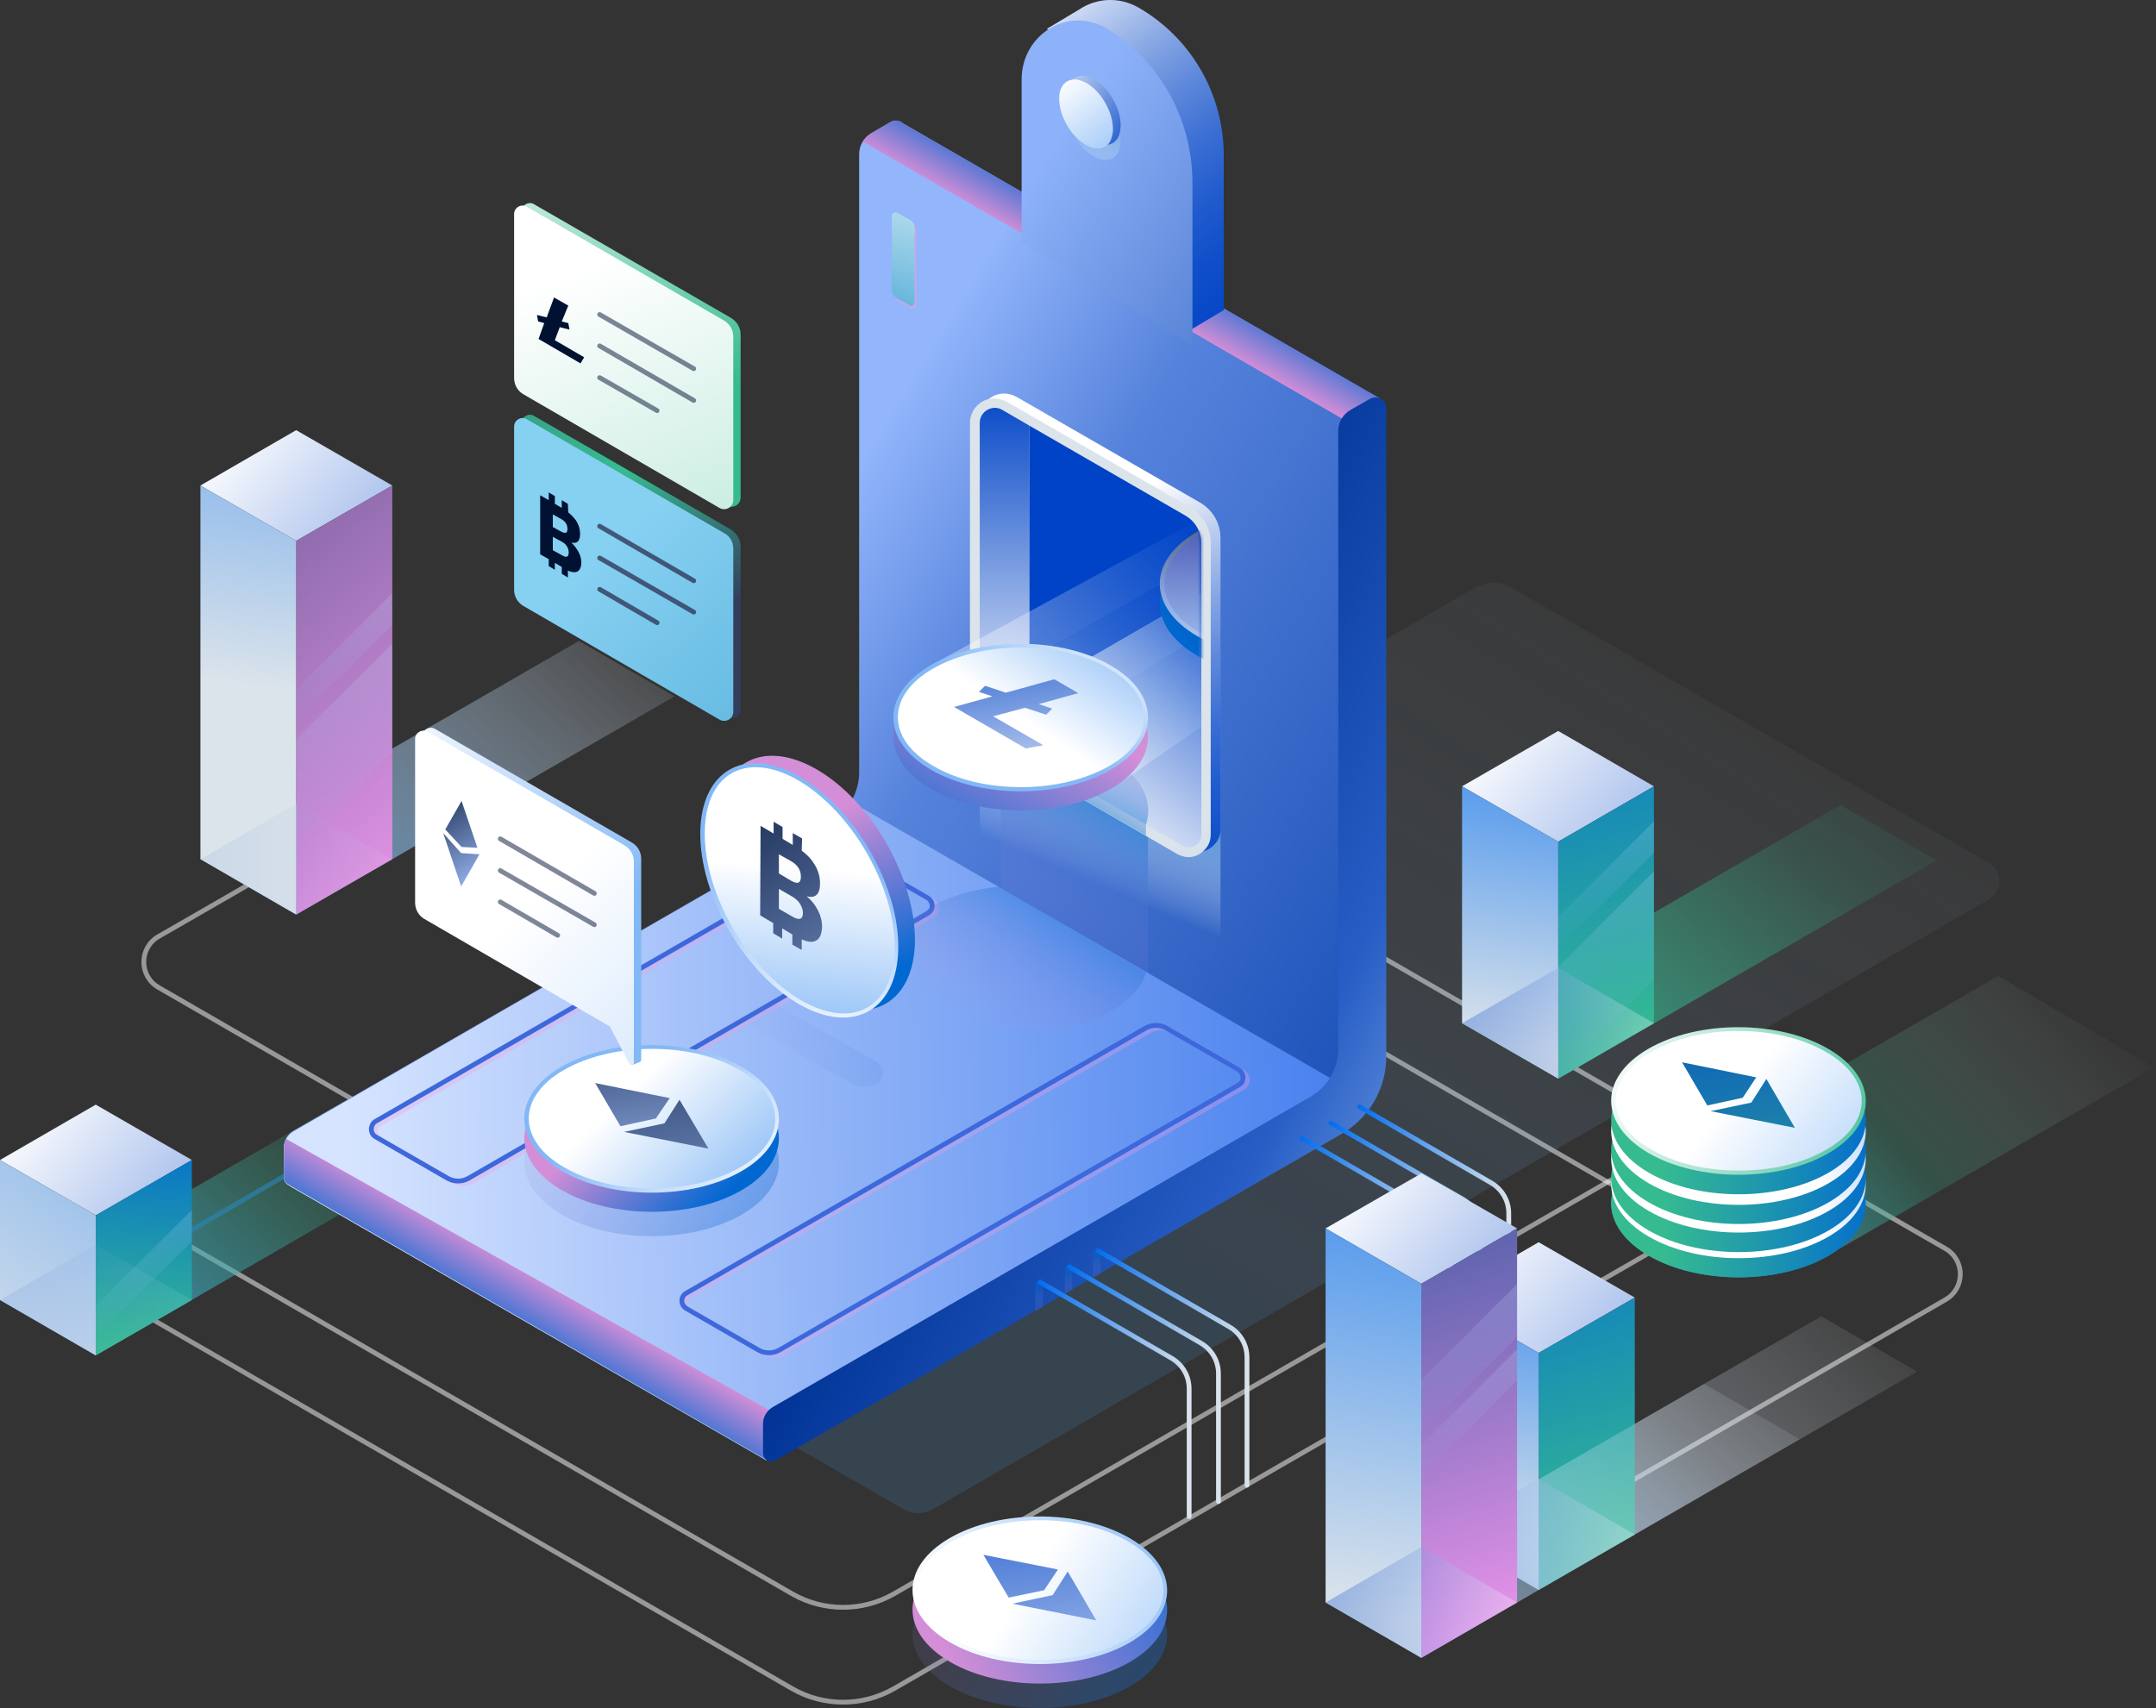 <svg width="631" height="500" viewBox="0 0 631 500" fill="none" xmlns="http://www.w3.org/2000/svg">
<rect x="0" y="0" width="631" height="500" fill="#333333" stroke="none"/>
<path opacity="0.5" d="M217.709 265.938L55.679 360.314" stroke="url(#paint0_linear_5409_6102)" stroke-width="1.4" stroke-miterlimit="10" stroke-linecap="round" stroke-linejoin="round"/>
<path opacity="0.5" d="M407.637 473.874L569.429 380.452C575.151 377.115 575.151 368.893 569.429 365.557L562.99 361.863L491.931 320.872" stroke="url(#paint1_linear_5409_6102)" stroke-width="1.4" stroke-miterlimit="10" stroke-linecap="round" stroke-linejoin="round"/>
<path opacity="0.5" d="M208.17 382.478L46.379 289.056C40.656 285.719 40.656 277.497 46.379 274.161L52.817 270.467L73.682 258.431" stroke="url(#paint2_linear_5409_6102)" stroke-width="1.4" stroke-miterlimit="10" stroke-linecap="round" stroke-linejoin="round"/>
<path opacity="0.5" d="M404.18 307.764L475.239 348.755L481.677 352.449C487.4 355.786 487.4 364.008 481.677 367.344L364.954 434.67L356.727 439.437L261.584 494.37C252.403 499.613 241.077 499.613 231.896 494.37L45.306 386.648" stroke="url(#paint3_linear_5409_6102)" stroke-width="1.4" stroke-miterlimit="10" stroke-linecap="round" stroke-linejoin="round"/>
<path opacity="0.5" d="M404.18 280L475.239 320.991L481.677 324.685C487.4 328.022 487.4 336.244 481.677 339.58L364.954 406.906L356.727 411.673L261.584 466.606C252.403 471.849 241.077 471.849 231.896 466.606L45.306 358.884" stroke="url(#paint4_linear_5409_6102)" stroke-width="1.4" stroke-miterlimit="10" stroke-linecap="round" stroke-linejoin="round"/>
<path d="M0 380.571L110.762 316.582L138.78 332.788L28.018 396.777L0 380.571Z" fill="url(#paint5_linear_5409_6102)"/>
<path d="M28.018 355.786L0 339.58L28.018 323.374L56.156 339.58L28.018 355.786Z" fill="url(#paint6_linear_5409_6102)"/>
<path d="M28.019 355.786V396.777L56.156 380.571V339.58L28.019 355.786Z" fill="url(#paint7_linear_5409_6102)"/>
<path d="M28.018 355.786L0 339.58V380.571L28.018 396.777V355.786Z" fill="url(#paint8_linear_5409_6102)"/>
<path opacity="0.09" d="M28.018 396.777L0 380.571L28.018 364.365L56.156 380.571L28.018 396.777Z" fill="url(#paint9_linear_5409_6102)"/>
<path d="M58.659 251.52L169.421 187.65L197.44 203.856L86.678 267.726L58.659 251.52Z" fill="url(#paint10_linear_5409_6102)"/>
<path d="M86.678 158.336L58.659 142.13L86.678 125.925L114.815 142.13L86.678 158.336Z" fill="url(#paint11_linear_5409_6102)"/>
<path d="M86.678 158.336V267.726L114.815 251.52V142.13L86.678 158.336Z" fill="url(#paint12_linear_5409_6102)"/>
<path d="M86.678 158.336L58.659 142.13V251.52L86.678 267.726V158.336Z" fill="url(#paint13_linear_5409_6102)"/>
<path opacity="0.07" d="M86.678 267.726L58.659 251.52L86.678 235.314L114.815 251.52L86.678 267.726Z" fill="url(#paint14_linear_5409_6102)"/>
<g opacity="0.54">
<path d="M118.75 352.688L431.721 172.04C435.06 170.133 439.114 170.133 442.452 172.04L582.067 252.593C586.24 254.976 586.24 260.934 582.067 263.317L273.03 441.82C270.407 443.369 267.069 443.369 264.446 441.82L118.75 357.812C116.842 356.62 116.842 353.76 118.75 352.688Z" fill="url(#paint15_linear_5409_6102)"/>
</g>
<path d="M427.906 299.542L538.668 235.672L566.806 251.878L456.044 315.748L427.906 299.542Z" fill="url(#paint16_linear_5409_6102)"/>
<path d="M456.044 246.396L427.906 230.19L456.044 213.984L484.062 230.19L456.044 246.396Z" fill="url(#paint17_linear_5409_6102)"/>
<path d="M456.044 246.396V315.748L484.062 299.542V230.19L456.044 246.396Z" fill="url(#paint18_linear_5409_6102)"/>
<path d="M456.044 246.396L427.906 230.19V299.542L456.044 315.748V246.396Z" fill="url(#paint19_linear_5409_6102)"/>
<path opacity="0.29" d="M456.044 315.748L427.906 299.542L456.044 283.336L484.062 299.542L456.044 315.748Z" fill="url(#paint20_linear_5409_6102)"/>
<path d="M403.822 116.63L264.207 36.078C263.253 35.243 261.823 35.005 260.63 35.72L254.907 39.056C252.761 40.367 251.45 42.631 251.45 45.134V226.139C251.45 228.88 250.735 231.62 249.423 234.003C248.112 236.506 245.965 238.651 243.462 240.2L85.963 331C84.174 331.954 83.101 333.86 83.101 335.886V344.585C83.101 345.657 83.816 346.61 84.77 346.849V346.968L224.266 427.282C224.266 427.282 226.054 425.971 226.174 423.112L226.531 423.231L398.576 317.178L401.199 134.862C405.849 128.427 403.822 116.63 403.822 116.63Z" fill="url(#paint21_linear_5409_6102)"/>
<path d="M395.596 319.203L226.412 423.469L226.174 423.35C226.054 426.21 224.266 427.52 224.266 427.52L84.77 347.206V347.087C83.816 346.729 83.101 345.895 83.101 344.823V336.124C83.101 334.098 84.174 332.311 85.963 331.239L243.462 240.319C245.846 238.889 247.754 236.982 249.065 234.718L395.596 319.203Z" fill="url(#paint22_linear_5409_6102)"/>
<path d="M403.822 116.63L264.207 36.078C263.253 35.243 261.822 35.005 260.63 35.72L254.907 39.056C253.953 39.652 253.119 40.486 252.522 41.44L403.583 128.785C404.895 122.946 403.822 116.63 403.822 116.63Z" fill="url(#paint23_linear_5409_6102)"/>
<path d="M83.101 335.886V344.585C83.101 345.657 83.816 346.61 84.77 346.849V346.968L224.266 427.282C224.266 427.282 226.054 425.971 226.174 423.111L226.531 423.231L234.758 418.226L83.697 333.383C83.34 334.098 83.101 334.933 83.101 335.886Z" fill="url(#paint24_linear_5409_6102)"/>
<path d="M400.961 116.749C403.107 115.558 405.73 117.107 405.73 119.49V309.313C405.73 318.608 400.723 327.306 392.615 331.954L227.009 427.521C225.339 428.474 223.312 427.282 223.312 425.376V416.796C223.312 414.77 224.386 412.983 226.174 411.91L383.673 320.991C386.296 319.442 388.323 317.297 389.634 314.794C390.946 312.411 391.661 309.79 391.661 306.93V126.163C391.661 123.661 392.973 121.397 395.119 120.086L400.961 116.749Z" fill="url(#paint25_linear_5409_6102)"/>
<g opacity="0.32">
<path d="M202.09 379.26L336.578 301.687C338.486 300.614 340.751 300.614 342.659 301.687L363.762 313.841C365.55 314.914 365.55 317.416 363.762 318.369L229.274 395.943C227.366 397.015 225.101 397.015 223.193 395.943L202.09 383.788C200.302 382.716 200.302 380.214 202.09 379.26ZM111.239 328.975L245.608 251.401C247.515 250.328 249.781 250.328 251.688 251.401L272.792 263.555C274.58 264.628 274.58 267.13 272.792 268.083L138.423 345.657C136.515 346.729 134.25 346.729 132.342 345.657L111.239 333.622C109.45 332.549 109.45 330.047 111.239 328.975Z" stroke="#F29DE3" stroke-width="1.4" stroke-miterlimit="10" stroke-linecap="round" stroke-linejoin="round"/>
</g>
<path d="M200.898 378.545L335.267 300.972C337.175 299.899 339.44 299.899 341.348 300.972L362.451 313.126C364.239 314.199 364.239 316.701 362.451 317.654L228.082 395.228C226.174 396.3 223.909 396.3 222.001 395.228L200.898 383.074C199.11 382.001 199.11 379.499 200.898 378.545ZM109.928 328.26L244.297 250.686C246.204 249.614 248.47 249.614 250.377 250.686L271.481 262.84C273.269 263.913 273.269 266.415 271.481 267.368L137.111 344.942C135.204 346.015 132.939 346.015 131.031 344.942L109.928 332.788C108.258 331.834 108.258 329.332 109.928 328.26Z" stroke="#3D68DC" stroke-width="1.4" stroke-miterlimit="10" stroke-linecap="round" stroke-linejoin="round"/>
<path d="M350.647 282.74C349.574 282.74 348.382 282.383 347.428 281.906L292.941 250.448C290.318 248.899 288.411 246.515 287.457 243.655C286.98 242.464 286.742 241.153 286.742 239.723V155.715C286.742 151.783 289.961 148.565 293.895 148.565C295.088 148.565 296.399 148.923 297.472 149.518L351.244 180.5C354.94 182.645 357.205 186.577 357.205 190.867V276.306C357.205 278.093 356.49 279.761 355.178 280.953C353.867 282.144 352.317 282.74 350.647 282.74Z" fill="url(#paint26_linear_5409_6102)"/>
<path d="M350.647 249.375C349.574 249.375 348.382 249.018 347.428 248.541L292.941 217.083C290.318 215.534 288.411 213.15 287.457 210.291C286.98 209.099 286.742 207.788 286.742 206.358V122.35C286.742 118.418 289.961 115.2 293.895 115.2C295.088 115.2 296.399 115.558 297.472 116.153L351.244 147.135C354.94 149.28 357.205 153.212 357.205 157.502V242.821C357.205 244.609 356.49 246.277 355.178 247.469C353.867 248.779 352.317 249.375 350.647 249.375Z" fill="url(#paint27_linear_5409_6102)"/>
<path d="M347.905 250.924C346.832 250.924 345.64 250.567 344.686 250.09L290.08 218.513C287.457 216.963 285.549 214.58 284.595 211.72C284.118 210.529 283.88 209.218 283.88 207.788V123.78C283.88 119.847 287.099 116.63 291.034 116.63C292.226 116.63 293.537 116.988 294.61 117.583L348.382 148.565C352.078 150.71 354.343 154.642 354.343 158.932V244.37C354.343 246.158 353.628 247.826 352.316 249.018C351.124 250.209 349.574 250.924 347.905 250.924Z" fill="url(#paint28_linear_5409_6102)"/>
<path d="M351.601 173.827V244.37C351.601 247.23 348.501 249.018 345.997 247.588L291.51 216.129C289.484 214.938 287.934 213.15 287.218 210.886L351.601 173.827Z" fill="url(#paint29_linear_5409_6102)"/>
<path d="M293.299 119.967C290.438 118.298 286.742 120.443 286.742 123.78V207.788C286.742 208.86 286.861 209.933 287.219 210.886L301.287 202.783V124.614L293.299 119.967Z" fill="url(#paint30_linear_5409_6102)"/>
<path d="M351.601 158.932C351.601 155.715 349.813 152.617 346.951 150.948L301.287 124.614V202.783L351.601 173.827V158.932Z" fill="url(#paint31_linear_5409_6102)"/>
<path d="M335.385 241.391L291.51 216.129C291.51 216.129 291.391 216.129 291.391 216.01C303.194 214.699 315.832 216.606 325.013 221.849C334.193 227.211 337.651 234.599 335.385 241.391Z" fill="url(#paint32_linear_5409_6102)"/>
<path d="M335.385 241.391V244.609L292.941 220.181L291.391 219.347L291.51 216.129L335.385 241.391Z" fill="url(#paint33_linear_5409_6102)"/>
<path d="M335.982 245.085V285.004L292.941 259.861V220.181L335.982 245.085Z" fill="url(#paint34_linear_5409_6102)"/>
<path d="M381 333.175L419.51 355.458C422.73 357.365 424.637 360.701 424.637 364.395V401.812" stroke="url(#paint35_linear_5409_6102)" stroke-width="1.4" stroke-miterlimit="10" stroke-linecap="round" stroke-linejoin="round"/>
<path d="M389.584 328.766L428.095 351.05C431.314 352.956 433.222 356.293 433.222 359.987V397.403" stroke="url(#paint36_linear_5409_6102)" stroke-width="1.4" stroke-miterlimit="10" stroke-linecap="round" stroke-linejoin="round"/>
<path d="M397.931 324L436.441 346.283C439.66 348.19 441.568 351.526 441.568 355.22V392.637" stroke="url(#paint37_linear_5409_6102)" stroke-width="1.4" stroke-miterlimit="10" stroke-linecap="round" stroke-linejoin="round"/>
<path d="M335.386 284.647C334.194 288.817 330.736 292.869 325.132 296.086C310.587 304.547 287.099 304.547 272.434 296.086C257.888 287.626 257.769 274.041 272.315 265.581C278.038 262.245 285.31 260.219 292.822 259.504V259.861L335.386 284.647Z" fill="url(#paint38_linear_5409_6102)"/>
<path d="M333.24 2.236C327.398 -1.101 320.841 -0.505 315.952 2.712L306.414 8.432L314.641 14.748V58.599L343.136 75.043L348.382 96.611L358.159 90.772V45.491C358.159 27.736 348.74 11.173 333.24 2.236Z" fill="url(#paint39_linear_5409_6102)"/>
<path d="M349 101V53.605C349 34.896 339.431 17.684 323.88 8.329C312.756 1.719 299 9.951 299 23.296V70.817L349 101Z" fill="url(#paint40_linear_5409_6102)"/>
<path d="M327.875 42.393C327.636 44.18 326.921 45.61 325.609 46.325C324.059 47.159 322.032 46.921 320.006 45.729C317.979 44.538 315.952 42.512 314.521 39.89C312.971 37.269 312.256 34.528 312.256 32.145C312.256 29.881 313.09 27.974 314.64 27.14C315.952 26.425 317.502 26.425 319.171 27.14C319.529 27.259 319.886 27.498 320.244 27.617C322.271 28.808 324.298 30.834 325.729 33.456C326.921 35.481 327.636 35.005 327.875 36.911C327.994 37.507 327.994 40.605 327.994 41.201C327.994 41.678 327.875 42.035 327.875 42.393Z" fill="url(#paint41_linear_5409_6102)"/>
<path d="M327.875 37.984C327.636 39.771 326.921 41.201 325.609 41.916C324.059 42.75 322.032 42.512 320.006 41.32C317.979 40.129 315.952 38.103 314.521 35.481C312.971 32.86 312.256 30.119 312.256 27.736C312.256 25.472 313.09 23.565 314.64 22.731C315.952 22.016 317.502 22.016 319.171 22.731C319.529 22.851 319.886 23.089 320.244 23.208C322.271 24.399 324.298 26.425 325.729 29.047C327.278 31.668 327.994 34.409 327.994 36.792C327.994 37.15 327.875 37.626 327.875 37.984Z" fill="url(#paint42_linear_5409_6102)"/>
<path d="M325.609 39.056C325.371 40.844 324.656 42.274 323.344 42.989C321.794 43.823 319.767 43.584 317.74 42.393C315.714 41.201 313.687 39.175 312.256 36.554C310.706 33.932 309.991 31.192 309.991 28.809C309.991 26.544 310.825 24.638 312.375 23.804C313.687 23.089 315.237 23.089 316.906 23.804C317.264 23.923 317.621 24.161 317.979 24.28C320.006 25.472 322.033 27.498 323.463 30.119C325.013 32.741 325.729 35.482 325.729 37.865C325.729 38.341 325.729 38.699 325.609 39.056Z" fill="url(#paint43_linear_5409_6102)"/>
<g opacity="0.33">
<path d="M351.601 151.663L272.315 194.8L285.311 202.545L351.601 164.056V151.663Z" fill="url(#paint44_linear_5409_6102)"/>
<path d="M285.31 202.545L305.817 214.819L351.6 185.743V164.056L285.31 202.545Z" fill="url(#paint45_linear_5409_6102)"/>
<path d="M305.818 214.819L328.709 228.522L351.601 212.793V185.744L305.818 214.819Z" fill="url(#paint46_linear_5409_6102)"/>
</g>
<path d="M325.013 200.4C310.467 191.94 286.86 191.94 272.315 200.4C257.769 208.861 257.888 222.445 272.434 230.905C286.98 239.366 310.587 239.366 325.132 230.905C339.678 222.445 339.559 208.861 325.013 200.4Z" fill="url(#paint47_linear_5409_6102)"/>
<path d="M325.013 194.8C310.467 186.339 286.86 186.339 272.315 194.8C257.769 203.26 257.888 216.844 272.434 225.305C286.98 233.765 310.587 233.765 325.132 225.305C339.678 216.844 339.559 203.141 325.013 194.8Z" fill="url(#paint48_linear_5409_6102)"/>
<path d="M298.902 230.429C289.126 230.429 280.064 228.284 273.149 224.232C266.472 220.419 262.776 215.295 262.776 209.933C262.776 204.69 266.353 199.566 273.03 195.753C279.826 191.821 289.006 189.556 298.783 189.556C308.56 189.556 317.621 191.701 324.536 195.753C331.213 199.566 334.909 204.69 334.909 210.052C334.909 215.295 331.332 220.419 324.655 224.232C317.74 228.165 308.679 230.429 298.902 230.429Z" fill="url(#paint49_linear_5409_6102)"/>
<path d="M315.595 202.903L308.56 198.851L294.372 202.783L288.292 200.758L286.503 202.545L290.438 203.856L279.23 206.954L300.214 219.108L305.341 218.155L290.676 209.695L299.976 207.192L306.176 209.218L307.964 207.431L304.03 206.12L315.595 202.903Z" fill="url(#paint50_linear_5409_6102)"/>
<mask id="mask0_5409_6102" style="mask-type:luminance" maskUnits="userSpaceOnUse" x="286" y="119" width="66" height="130">
<path d="M346.951 151.068L293.18 120.086C290.318 118.418 286.622 120.562 286.622 123.899V207.907C286.622 208.98 286.741 210.052 287.099 211.005C287.814 213.15 289.364 215.057 291.391 216.249L345.878 247.707C348.382 249.137 351.482 247.35 351.482 244.49V173.946V159.051C351.601 155.715 349.812 152.617 346.951 151.068Z" fill="white"/>
</mask>
<g mask="url(#mask0_5409_6102)">
<path d="M402.988 161.435C388.442 152.974 364.835 152.974 350.289 161.435C335.744 169.895 335.863 183.479 350.409 191.94C364.954 200.4 388.561 200.4 403.107 191.94C417.653 183.479 417.533 169.776 402.988 161.435Z" fill="url(#paint51_linear_5409_6102)"/>
<path d="M402.988 155.715C388.442 147.254 364.835 147.254 350.289 155.715C335.744 164.175 335.863 177.76 350.409 186.22C364.954 194.68 388.561 194.68 403.107 186.22C417.653 177.879 417.533 164.175 402.988 155.715Z" fill="url(#paint52_linear_5409_6102)"/>
<path d="M376.877 191.344C367.101 191.344 358.039 189.199 351.124 185.148C344.448 181.334 340.751 176.211 340.751 170.848C340.751 165.605 344.328 160.481 351.005 156.668C357.801 152.736 366.981 150.472 376.639 150.472C386.415 150.472 395.477 152.617 402.392 156.668C409.069 160.481 412.765 165.605 412.765 170.967C412.765 176.211 409.188 181.334 402.511 185.148C395.715 189.199 386.535 191.344 376.877 191.344Z" fill="url(#paint53_linear_5409_6102)"/>
</g>
<path d="M238.931 225.185C222.955 216.01 209.959 223.398 209.84 241.749C209.84 260.1 222.716 282.502 238.693 291.796C254.669 300.972 267.665 293.584 267.784 275.233C267.784 256.763 254.908 234.361 238.931 225.185Z" fill="url(#paint54_linear_5409_6102)"/>
<path d="M234.043 227.33C218.066 218.155 205.071 225.543 204.951 243.894C204.832 262.245 217.828 284.647 233.804 293.941C249.781 303.117 262.777 295.729 262.896 277.378C263.015 258.908 250.019 236.625 234.043 227.33Z" fill="url(#paint55_linear_5409_6102)"/>
<path d="M246.92 296.682C243.105 296.682 238.932 295.371 234.52 292.869C218.902 283.813 206.144 261.887 206.264 243.894C206.264 231.978 211.986 224.59 221.167 224.59C224.982 224.59 229.274 225.9 233.567 228.403C249.185 237.459 261.943 259.385 261.823 277.378C261.704 289.294 255.981 296.682 246.92 296.682Z" fill="url(#paint56_linear_5409_6102)"/>
<path d="M227.962 266.058V260.219L231.897 262.483C232.851 263.079 233.685 263.794 234.162 264.628C234.639 265.462 234.997 266.296 234.997 267.249C234.997 269.156 233.924 269.513 231.897 268.322L227.962 266.058ZM227.962 255.691V250.09L231.539 252.116C233.447 253.188 234.401 254.737 234.401 256.644C234.401 258.551 233.447 258.908 231.539 257.836L227.962 255.691ZM234.758 245.443L232.016 243.894V247.349L229.036 245.562V242.106L226.413 240.557V244.013L222.597 241.749L222.478 267.964L226.293 270.228V273.207L228.916 274.756V271.777L231.897 273.565V276.544L234.639 278.093V274.995C236.308 275.71 237.62 275.948 238.574 275.471C239.885 274.995 240.481 273.565 240.601 271.301C240.601 269.752 240.243 268.203 239.408 266.534C238.574 264.866 237.501 263.555 236.07 262.364C237.262 262.721 238.216 262.602 238.931 262.006C239.647 261.41 240.004 260.219 240.004 258.67C240.004 256.525 239.408 254.499 238.097 252.592C237.262 251.282 236.07 250.09 234.639 249.018L234.758 245.443Z" fill="url(#paint57_linear_5409_6102)"/>
<path d="M216.994 325.042C202.448 316.582 178.841 316.582 164.295 325.042C149.749 333.503 149.869 347.087 164.414 355.547C178.96 364.008 202.567 364.008 217.113 355.547C231.659 347.087 231.539 333.503 216.994 325.042Z" fill="url(#paint58_linear_5409_6102)"/>
<path d="M216.994 317.893C202.448 309.432 178.841 309.432 164.295 317.893C149.749 326.353 149.869 339.937 164.414 348.398C178.96 356.858 202.567 356.858 217.113 348.398C231.659 339.937 231.539 326.353 216.994 317.893Z" fill="url(#paint59_linear_5409_6102)"/>
<path d="M216.994 312.292C202.448 303.832 178.841 303.832 164.295 312.292C149.749 320.752 149.869 334.337 164.414 342.797C178.96 351.258 202.567 351.258 217.113 342.797C231.659 334.337 231.539 320.633 216.994 312.292Z" fill="url(#paint60_linear_5409_6102)"/>
<path d="M190.882 347.921C181.106 347.921 172.044 345.776 165.129 341.725C158.452 337.912 154.756 332.788 154.756 327.425C154.756 322.182 158.333 317.058 165.01 313.245C171.806 309.313 180.986 307.049 190.763 307.049C200.54 307.049 209.601 309.194 216.516 313.245C223.193 317.058 226.889 322.182 226.889 327.545C226.889 332.788 223.312 337.912 216.635 341.725C209.72 345.657 200.659 347.921 190.882 347.921Z" fill="url(#paint61_linear_5409_6102)"/>
<path d="M174.19 317.058L196.009 321.467L191.955 327.425L181.583 329.69L174.19 317.058Z" fill="url(#paint62_linear_5409_6102)"/>
<path d="M182.656 331.358L194.459 328.855L198.871 321.944L207.336 336.243L182.656 331.358Z" fill="url(#paint63_linear_5409_6102)"/>
<path opacity="0.35" d="M249.185 317.178L220.928 301.091C218.544 299.661 218.544 296.205 220.928 294.775C223.193 293.465 226.055 293.465 228.32 294.775L256.577 310.862C258.962 312.292 258.962 315.748 256.577 317.178C254.312 318.369 251.569 318.369 249.185 317.178Z" fill="url(#paint64_linear_5409_6102)"/>
<path opacity="0.5" d="M263.253 63.246C262.538 62.77 261.584 63.365 261.584 64.199V85.887C261.584 86.721 262.061 87.555 262.776 88.032L266.353 90.177C267.188 90.653 268.261 90.057 268.261 89.104V67.536C268.261 66.702 267.784 65.987 267.068 65.51L263.253 63.246Z" fill="#F29DE3"/>
<path d="M262.657 62.293C261.942 61.816 260.988 62.412 260.988 63.246V84.933C260.988 85.767 261.465 86.602 262.18 87.078L266.234 89.461C266.83 89.819 267.665 89.342 267.665 88.627V66.463C267.665 65.629 267.188 64.914 266.472 64.438L262.657 62.293Z" fill="url(#paint65_linear_5409_6102)"/>
<path d="M422.303 449.208L533.065 385.338L561.083 401.544L450.321 465.414L422.303 449.208Z" fill="url(#paint66_linear_5409_6102)"/>
<path d="M450.321 396.062L422.303 379.856L450.321 363.65L478.459 379.856L450.321 396.062Z" fill="url(#paint67_linear_5409_6102)"/>
<path d="M450.321 396.062V465.414L478.459 449.208V379.856L450.321 396.062Z" fill="url(#paint68_linear_5409_6102)"/>
<path d="M450.321 396.062L422.303 379.856V449.208L450.321 465.414V396.062Z" fill="url(#paint69_linear_5409_6102)"/>
<path opacity="0.29" d="M450.321 465.414L422.303 449.208L450.321 433.002L478.459 449.208L450.321 465.414Z" fill="url(#paint70_linear_5409_6102)"/>
<path d="M387.965 469.108L498.727 405.118L526.746 421.324L415.984 485.313L387.965 469.108Z" fill="url(#paint71_linear_5409_6102)"/>
<path d="M415.984 375.805L387.965 359.599L415.984 343.512L444.002 359.599L415.984 375.805Z" fill="url(#paint72_linear_5409_6102)"/>
<path d="M415.983 375.805V485.313L444.001 469.108V359.599L415.983 375.805Z" fill="url(#paint73_linear_5409_6102)"/>
<path d="M415.984 375.805L387.965 359.599V469.108L415.984 485.313V375.805Z" fill="url(#paint74_linear_5409_6102)"/>
<path opacity="0.29" d="M415.984 485.313L387.965 469.108L415.984 452.902L444.002 469.108L415.984 485.313Z" fill="url(#paint75_linear_5409_6102)"/>
<path d="M216.755 159.885V207.669C216.755 209.695 214.49 211.005 212.701 209.933L155.353 176.687C153.684 175.734 152.611 173.946 152.611 171.921V123.899C152.611 121.992 154.757 120.801 156.307 121.754L213.894 155C215.682 156.191 216.755 157.979 216.755 159.885Z" fill="url(#paint76_linear_5409_6102)"/>
<path d="M214.609 160.6V208.384C214.609 210.41 212.343 211.72 210.555 210.648L153.207 177.402C151.537 176.449 150.464 174.661 150.464 172.636V124.852C150.464 122.946 152.61 121.754 154.16 122.707L211.747 155.953C213.655 156.906 214.609 158.694 214.609 160.6Z" fill="url(#paint77_linear_5409_6102)"/>
<path opacity="0.82" d="M203.044 170.014L175.502 154.047" stroke="#333D5E" stroke-width="1.4" stroke-miterlimit="10" stroke-linecap="round" stroke-linejoin="round"/>
<path opacity="0.82" d="M203.044 179.189L175.502 163.341" stroke="#333D5E" stroke-width="1.4" stroke-miterlimit="10" stroke-linecap="round" stroke-linejoin="round"/>
<path opacity="0.82" d="M192.313 182.288L175.502 172.516" stroke="#333D5E" stroke-width="1.4" stroke-miterlimit="10" stroke-linecap="round" stroke-linejoin="round"/>
<path d="M161.791 161.077V157.145L164.414 158.575C165.129 158.932 165.606 159.409 165.964 160.005C166.321 160.6 166.441 161.077 166.441 161.792C166.441 163.103 165.725 163.341 164.414 162.507L161.791 161.077ZM161.791 154.285V150.591L164.175 151.902C165.487 152.617 166.083 153.57 166.083 154.881C166.083 156.072 165.487 156.311 164.175 155.596L161.791 154.285ZM166.202 147.493L164.414 146.42V148.684L162.387 147.493V145.229L160.599 144.156V146.42L158.095 144.99V162.269L160.599 163.699V165.724L162.387 166.797V164.771L164.414 165.963V167.988L166.202 169.061V167.035C167.275 167.512 168.11 167.631 168.825 167.393C169.66 167.035 170.137 166.082 170.137 164.652C170.137 163.699 169.898 162.626 169.302 161.554C168.706 160.481 167.991 159.528 167.156 158.813C167.991 159.051 168.587 158.932 169.064 158.575C169.541 158.098 169.779 157.383 169.779 156.43C169.779 155 169.421 153.689 168.587 152.378C167.991 151.544 167.156 150.71 166.321 149.995L166.202 147.493Z" fill="url(#paint78_linear_5409_6102)"/>
<path d="M216.755 97.922V145.705C216.755 147.731 214.49 149.042 212.701 147.969L155.353 114.723C153.684 113.77 152.611 111.983 152.611 109.957V61.935C152.611 60.029 154.757 58.837 156.307 59.79L213.894 93.036C215.682 94.109 216.755 95.896 216.755 97.922Z" fill="url(#paint79_linear_5409_6102)"/>
<path d="M214.609 98.637V146.42C214.609 148.446 212.343 149.757 210.555 148.684L153.207 115.438C151.537 114.485 150.464 112.698 150.464 110.672V62.65C150.464 60.744 152.61 59.552 154.16 60.505L211.747 93.751C213.655 94.824 214.609 96.611 214.609 98.637Z" fill="url(#paint80_linear_5409_6102)"/>
<path d="M166.322 89.461L162.149 87.078L160.003 92.917L157.141 92.202L157.499 94.109L159.287 94.585L157.618 99.233L169.898 106.382L170.971 104.595L162.387 99.59L163.818 95.777L166.679 96.492L166.322 94.585L164.414 94.109L166.322 89.461Z" fill="url(#paint81_linear_5409_6102)"/>
<path opacity="0.5" d="M203.044 107.931L175.502 92.083" stroke="#001132" stroke-width="1.4" stroke-miterlimit="10" stroke-linecap="round" stroke-linejoin="round"/>
<path opacity="0.5" d="M203.044 117.226L175.502 101.258" stroke="#001132" stroke-width="1.4" stroke-miterlimit="10" stroke-linecap="round" stroke-linejoin="round"/>
<path opacity="0.5" d="M192.313 120.205L175.502 110.553" stroke="#001132" stroke-width="1.4" stroke-miterlimit="10" stroke-linecap="round" stroke-linejoin="round"/>
<path d="M127.334 213.389L184.921 246.635C186.59 247.588 187.663 249.375 187.663 251.401V310.266C187.663 310.624 187.306 310.981 187.067 310.981C186.829 310.981 185.04 311.935 184.921 311.696L180.629 299.661L126.38 268.322C124.711 267.368 123.638 265.581 123.638 263.555V215.534C123.638 213.627 125.665 212.435 127.334 213.389Z" fill="url(#paint82_linear_5409_6102)"/>
<path d="M125.188 214.223L182.775 247.469C184.444 248.422 185.517 250.209 185.517 252.235V311.1C185.517 311.815 184.563 312.054 184.206 311.458L178.483 300.495L124.234 269.037C122.565 268.083 121.492 266.296 121.492 264.27V216.248C121.492 214.461 123.638 213.269 125.188 214.223Z" fill="url(#paint83_linear_5409_6102)"/>
<path d="M135.084 234.48L130.315 242.821L135.084 247.945L139.734 248.184L135.084 234.48Z" fill="url(#paint84_linear_5409_6102)"/>
<path d="M140.33 250.09L134.965 249.733L129.719 243.894L134.965 259.504L140.33 250.09Z" fill="url(#paint85_linear_5409_6102)"/>
<path opacity="0.5" d="M173.952 261.53L146.41 245.562" stroke="#001132" stroke-width="1.4" stroke-miterlimit="10" stroke-linecap="round" stroke-linejoin="round"/>
<path opacity="0.5" d="M173.952 270.705L146.41 254.857" stroke="#001132" stroke-width="1.4" stroke-miterlimit="10" stroke-linecap="round" stroke-linejoin="round"/>
<path opacity="0.5" d="M163.221 273.803L146.41 264.032" stroke="#001132" stroke-width="1.4" stroke-miterlimit="10" stroke-linecap="round" stroke-linejoin="round"/>
<path d="M630.473 312.411L584.809 285.719L506.715 330.762C497.892 331 489.189 333.145 482.393 337.077C467.847 345.538 467.966 359.122 482.512 367.583C497.058 376.043 520.665 376.043 535.21 367.583C536.164 366.987 537.118 366.391 537.953 365.795L630.473 312.411Z" fill="url(#paint86_linear_5409_6102)"/>
<path d="M535.091 337.077C520.546 328.617 496.939 328.617 482.393 337.077C467.847 345.538 467.966 359.122 482.512 367.583C497.058 376.043 520.665 376.043 535.21 367.583C549.756 359.122 549.637 345.538 535.091 337.077Z" fill="url(#paint87_linear_5409_6102)"/>
<path d="M535.091 331.477C520.546 323.016 496.939 323.016 482.393 331.477C467.847 339.937 467.966 353.522 482.512 361.982C497.058 370.442 520.665 370.442 535.21 361.982C549.756 353.522 549.637 339.818 535.091 331.477Z" fill="url(#paint88_linear_5409_6102)"/>
<path d="M535.091 329.689C520.546 321.229 496.939 321.229 482.393 329.689C467.847 338.15 467.966 351.734 482.512 360.195C497.058 368.655 520.665 368.655 535.21 360.195C549.756 351.734 549.637 338.031 535.091 329.689Z" fill="url(#paint89_linear_5409_6102)"/>
<path d="M535.091 323.97C520.546 315.509 496.939 315.509 482.393 323.97C467.847 332.43 467.966 346.015 482.512 354.475C497.058 362.935 520.665 362.935 535.21 354.475C549.756 346.015 549.637 332.43 535.091 323.97Z" fill="url(#paint90_linear_5409_6102)"/>
<path d="M535.091 321.467C520.546 313.007 496.939 313.007 482.393 321.467C467.847 329.928 467.966 343.512 482.512 351.973C497.058 360.433 520.665 360.433 535.21 351.973C549.756 343.512 549.637 329.928 535.091 321.467Z" fill="url(#paint91_linear_5409_6102)"/>
<path d="M535.091 315.867C520.546 307.406 496.939 307.406 482.393 315.867C467.847 324.327 467.966 337.912 482.512 346.372C497.058 354.832 520.665 354.832 535.21 346.372C549.756 337.912 549.637 324.208 535.091 315.867Z" fill="url(#paint92_linear_5409_6102)"/>
<path d="M535.091 312.769C520.546 304.308 496.939 304.308 482.393 312.769C467.847 321.229 467.966 334.813 482.512 343.274C497.058 351.734 520.665 351.734 535.21 343.274C549.756 334.813 549.637 321.11 535.091 312.769Z" fill="url(#paint93_linear_5409_6102)"/>
<path d="M535.091 307.049C520.546 298.589 496.939 298.589 482.393 307.049C467.847 315.509 467.966 329.094 482.512 337.554C497.058 346.014 520.665 346.014 535.21 337.554C549.756 329.094 549.637 315.509 535.091 307.049Z" fill="url(#paint94_linear_5409_6102)"/>
<path d="M508.981 342.678C499.204 342.678 490.143 340.533 483.228 336.482C476.551 332.668 472.855 327.545 472.855 322.182C472.855 316.939 476.432 311.815 483.109 308.002C489.905 304.07 499.085 301.806 508.742 301.806C518.519 301.806 527.58 303.951 534.495 308.002C541.172 311.815 544.868 316.939 544.868 322.302C544.868 327.545 541.291 332.668 534.615 336.482C527.819 340.533 518.638 342.678 508.981 342.678Z" fill="url(#paint95_linear_5409_6102)"/>
<path d="M492.289 310.981L513.988 315.39L510.054 321.348L499.681 323.612L492.289 310.981Z" fill="url(#paint96_linear_5409_6102)"/>
<path d="M500.635 325.28L512.558 322.778L516.969 315.867L525.315 330.166L500.635 325.28Z" fill="url(#paint97_linear_5409_6102)"/>
<path d="M330.617 463.15C316.071 454.689 292.464 454.689 277.918 463.15C263.372 471.61 263.492 485.194 278.037 493.655C292.583 502.115 316.19 502.115 330.736 493.655C345.282 485.194 345.162 471.491 330.617 463.15Z" fill="url(#paint98_linear_5409_6102)"/>
<path d="M330.617 456C316.071 447.539 292.464 447.539 277.918 456C263.372 464.46 263.492 478.045 278.037 486.505C292.583 494.965 316.19 494.965 330.736 486.505C345.282 478.045 345.162 464.341 330.617 456Z" fill="url(#paint99_linear_5409_6102)"/>
<path d="M330.617 450.28C316.071 441.82 292.464 441.82 277.918 450.28C263.372 458.741 263.492 472.325 278.037 480.785C292.583 489.246 316.19 489.246 330.736 480.785C345.282 472.325 345.162 458.741 330.617 450.28Z" fill="url(#paint100_linear_5409_6102)"/>
<path d="M304.506 485.909C294.73 485.909 285.668 483.764 278.753 479.713C272.076 475.9 268.38 470.776 268.38 465.414C268.38 460.17 271.957 455.047 278.634 451.233C285.43 447.301 294.61 445.037 304.387 445.037C314.164 445.037 323.225 447.182 330.14 451.233C336.817 455.047 340.513 460.171 340.513 465.533C340.513 470.776 336.936 475.9 330.259 479.713C323.344 483.764 314.283 485.909 304.506 485.909Z" fill="url(#paint101_linear_5409_6102)"/>
<path d="M287.814 455.166L309.633 459.456L305.579 465.533L295.206 467.678L287.814 455.166Z" fill="url(#paint102_linear_5409_6102)"/>
<path d="M296.279 469.465L308.083 466.963L312.494 460.051L320.84 474.351L296.279 469.465Z" fill="url(#paint103_linear_5409_6102)"/>
<g opacity="0.4">
<path d="M444.002 394.99L415.983 423.112V432.287L444.002 404.165V394.99Z" fill="url(#paint104_linear_5409_6102)"/>
<path d="M444.121 375.805L415.983 403.927V419.418L444.121 391.296V375.805Z" fill="url(#paint105_linear_5409_6102)"/>
</g>
<g opacity="0.4">
<path d="M484.062 240.438L455.924 268.56V277.735L484.062 249.614V240.438Z" fill="url(#paint106_linear_5409_6102)"/>
<path d="M484.062 255.095L455.924 283.217V314.914L484.062 286.792V255.095Z" fill="url(#paint107_linear_5409_6102)"/>
</g>
<g opacity="0.4">
<path d="M114.696 173.827L86.678 201.83V211.005L114.696 183.003V173.827Z" fill="url(#paint108_linear_5409_6102)"/>
<path d="M114.815 188.484L86.678 216.487V248.184L114.815 220.181V188.484Z" fill="url(#paint109_linear_5409_6102)"/>
</g>
<g opacity="0.4">
<path d="M56.156 354.237L28.019 382.239V391.415L56.156 363.412V354.237Z" fill="url(#paint110_linear_5409_6102)"/>
</g>
<path d="M302.956 375.328V383.908L305.221 382.597V374.375L302.956 375.328Z" fill="url(#paint111_linear_5409_6102)"/>
<path d="M311.66 370.8V378.903L313.806 377.592V369.728L311.66 370.8Z" fill="url(#paint112_linear_5409_6102)"/>
<path d="M319.886 366.272V374.136L322.152 372.826V365.199L319.886 366.272Z" fill="url(#paint113_linear_5409_6102)"/>
<path d="M304.387 375.328L342.897 397.611C346.116 399.518 348.024 402.854 348.024 406.548V443.965" stroke="url(#paint114_linear_5409_6102)" stroke-width="1.4" stroke-miterlimit="10" stroke-linecap="round" stroke-linejoin="round"/>
<path d="M312.971 370.919L351.482 393.202C354.701 395.109 356.608 398.445 356.608 402.139V439.556" stroke="url(#paint115_linear_5409_6102)" stroke-width="1.4" stroke-miterlimit="10" stroke-linecap="round" stroke-linejoin="round"/>
<path d="M321.317 366.153L359.828 388.436C363.047 390.342 364.955 393.679 364.955 397.373V434.789" stroke="url(#paint116_linear_5409_6102)" stroke-width="1.4" stroke-miterlimit="10" stroke-linecap="round" stroke-linejoin="round"/>
<defs>
<linearGradient id="paint0_linear_5409_6102" x1="54.841" y1="313.12" x2="218.571" y2="313.12" gradientUnits="userSpaceOnUse">
<stop stop-color="#006CED"/>
<stop offset="0.33" stop-color="#4C95EC"/>
<stop offset="0.975" stop-color="#DCE4EB"/>
</linearGradient>
<linearGradient id="paint1_linear_5409_6102" x1="440.598" y1="376.439" x2="514.611" y2="443.156" gradientUnits="userSpaceOnUse">
<stop offset="0.025" stop-color="white"/>
<stop offset="1" stop-color="white"/>
</linearGradient>
<linearGradient id="paint2_linear_5409_6102" x1="145.537" y1="311.734" x2="101.148" y2="351.746" gradientUnits="userSpaceOnUse">
<stop offset="0.025" stop-color="white"/>
<stop offset="1" stop-color="white"/>
</linearGradient>
<linearGradient id="paint3_linear_5409_6102" x1="151.075" y1="268.229" x2="383.743" y2="477.958" gradientUnits="userSpaceOnUse">
<stop stop-color="#FAFAFA"/>
<stop offset="0.33" stop-color="white"/>
<stop offset="0.975" stop-color="white"/>
</linearGradient>
<linearGradient id="paint4_linear_5409_6102" x1="151.075" y1="240.465" x2="383.743" y2="450.194" gradientUnits="userSpaceOnUse">
<stop stop-color="white"/>
<stop offset="0.975" stop-color="white"/>
</linearGradient>
<linearGradient id="paint5_linear_5409_6102" x1="24.119" y1="407.512" x2="102.621" y2="319.29" gradientUnits="userSpaceOnUse">
<stop offset="0.025" stop-color="#4591D7"/>
<stop offset="0.786" stop-color="#36BB91" stop-opacity="0.219"/>
<stop offset="1" stop-color="white" stop-opacity="0"/>
</linearGradient>
<linearGradient id="paint6_linear_5409_6102" x1="130.524" y1="429.271" x2="7.982" y2="321.875" gradientUnits="userSpaceOnUse">
<stop offset="0.025" stop-color="#0043C6"/>
<stop offset="0.582" stop-color="#90ADE6"/>
<stop offset="1" stop-color="white"/>
</linearGradient>
<linearGradient id="paint7_linear_5409_6102" x1="44.272" y1="324.853" x2="40.695" y2="395.213" gradientUnits="userSpaceOnUse">
<stop offset="0.025" stop-color="#0068D1"/>
<stop offset="1" stop-color="#36BB91"/>
</linearGradient>
<linearGradient id="paint8_linear_5409_6102" x1="-17.817" y1="412.454" x2="132.416" y2="203.084" gradientUnits="userSpaceOnUse">
<stop offset="0.025" stop-color="#DCE4EB"/>
<stop offset="0.67" stop-color="#4C95EC"/>
<stop offset="1" stop-color="#006CED"/>
</linearGradient>
<linearGradient id="paint9_linear_5409_6102" x1="-0.021" y1="380.554" x2="56.099" y2="380.554" gradientUnits="userSpaceOnUse">
<stop offset="0.025" stop-color="#0043C6"/>
<stop offset="0.582" stop-color="#90ADE6"/>
<stop offset="1" stop-color="white"/>
</linearGradient>
<linearGradient id="paint10_linear_5409_6102" x1="63.511" y1="300.129" x2="186.929" y2="161.429" gradientUnits="userSpaceOnUse">
<stop offset="0.025" stop-color="#4591D7"/>
<stop offset="0.786" stop-color="#D6E6F6" stop-opacity="0.219"/>
<stop offset="1" stop-color="white" stop-opacity="0"/>
</linearGradient>
<linearGradient id="paint11_linear_5409_6102" x1="189.19" y1="231.807" x2="66.648" y2="124.411" gradientUnits="userSpaceOnUse">
<stop offset="0.025" stop-color="#0043C6"/>
<stop offset="0.582" stop-color="#90ADE6"/>
<stop offset="1" stop-color="white"/>
</linearGradient>
<linearGradient id="paint12_linear_5409_6102" x1="-45.983" y1="32.008" x2="133.775" y2="244.081" gradientUnits="userSpaceOnUse">
<stop offset="0.025" stop-color="#00264D"/>
<stop offset="1" stop-color="#E093E4"/>
</linearGradient>
<linearGradient id="paint13_linear_5409_6102" x1="72.479" y1="206.239" x2="99.893" y2="20.198" gradientUnits="userSpaceOnUse">
<stop offset="0.025" stop-color="#DCE4EB"/>
<stop offset="0.67" stop-color="#4C95EC"/>
<stop offset="1" stop-color="#006CED"/>
</linearGradient>
<linearGradient id="paint14_linear_5409_6102" x1="58.645" y1="251.534" x2="114.765" y2="251.534" gradientUnits="userSpaceOnUse">
<stop offset="0.025" stop-color="#0043C6"/>
<stop offset="0.582" stop-color="#90ADE6"/>
<stop offset="1" stop-color="white"/>
</linearGradient>
<linearGradient id="paint15_linear_5409_6102" x1="311.375" y1="371.186" x2="486.031" y2="90.062" gradientUnits="userSpaceOnUse">
<stop offset="0.025" stop-color="#4591D7" stop-opacity="0.33"/>
<stop offset="0.768" stop-color="#D6E6F6" stop-opacity="0.06"/>
<stop offset="0.977" stop-color="white" stop-opacity="0"/>
</linearGradient>
<linearGradient id="paint16_linear_5409_6102" x1="432.796" y1="348.145" x2="556.216" y2="209.445" gradientUnits="userSpaceOnUse">
<stop offset="0.025" stop-color="#36BB91"/>
<stop offset="0.734" stop-color="#36BB91" stop-opacity="0.17"/>
<stop offset="1" stop-color="#36BB91" stop-opacity="0"/>
</linearGradient>
<linearGradient id="paint17_linear_5409_6102" x1="558.476" y1="319.927" x2="435.934" y2="212.531" gradientUnits="userSpaceOnUse">
<stop offset="0.025" stop-color="#0043C6"/>
<stop offset="0.582" stop-color="#90ADE6"/>
<stop offset="1" stop-color="white"/>
</linearGradient>
<linearGradient id="paint18_linear_5409_6102" x1="444.19" y1="185.202" x2="479.505" y2="305.337" gradientUnits="userSpaceOnUse">
<stop offset="0.025" stop-color="#0068D1"/>
<stop offset="1" stop-color="#36BB91"/>
</linearGradient>
<linearGradient id="paint19_linear_5409_6102" x1="436.695" y1="308.678" x2="455.059" y2="184.044" gradientUnits="userSpaceOnUse">
<stop offset="0.025" stop-color="#DCE4EB"/>
<stop offset="0.67" stop-color="#4C95EC"/>
<stop offset="1" stop-color="#006CED"/>
</linearGradient>
<linearGradient id="paint20_linear_5409_6102" x1="427.931" y1="299.55" x2="484.05" y2="299.55" gradientUnits="userSpaceOnUse">
<stop offset="0.025" stop-color="#0043C6"/>
<stop offset="0.582" stop-color="#90ADE6"/>
<stop offset="1" stop-color="white"/>
</linearGradient>
<linearGradient id="paint21_linear_5409_6102" x1="427" y1="320" x2="217.069" y2="191.887" gradientUnits="userSpaceOnUse">
<stop stop-color="#144AB3"/>
<stop offset="0.74" stop-color="#5582DB"/>
<stop offset="1" stop-color="#92B5FB"/>
</linearGradient>
<linearGradient id="paint22_linear_5409_6102" x1="101" y1="331" x2="500.098" y2="323.087" gradientUnits="userSpaceOnUse">
<stop stop-color="#D6E4FF"/>
<stop offset="1" stop-color="#145CE8"/>
</linearGradient>
<linearGradient id="paint23_linear_5409_6102" x1="327.91" y1="85.557" x2="338.062" y2="67.781" gradientUnits="userSpaceOnUse">
<stop stop-color="#D38ED7"/>
<stop offset="0.303" stop-color="#9082D5"/>
<stop offset="0.975" stop-color="#0068D1"/>
</linearGradient>
<linearGradient id="paint24_linear_5409_6102" x1="159.86" y1="374.727" x2="148.683" y2="393.962" gradientUnits="userSpaceOnUse">
<stop stop-color="#D38ED7"/>
<stop offset="0.303" stop-color="#9082D5"/>
<stop offset="0.975" stop-color="#0068D1"/>
</linearGradient>
<linearGradient id="paint25_linear_5409_6102" x1="291.028" y1="260.455" x2="478.241" y2="354.988" gradientUnits="userSpaceOnUse">
<stop offset="0.025" stop-color="#003294"/>
<stop offset="0.495" stop-color="#275DC5"/>
<stop offset="0.984" stop-color="#BCDFFF"/>
</linearGradient>
<linearGradient id="paint26_linear_5409_6102" x1="319.96" y1="220.492" x2="306.102" y2="252.696" gradientUnits="userSpaceOnUse">
<stop offset="0.025" stop-color="#4591D7"/>
<stop offset="0.786" stop-color="#D6E6F6" stop-opacity="0.219"/>
<stop offset="1" stop-color="white" stop-opacity="0"/>
</linearGradient>
<linearGradient id="paint27_linear_5409_6102" x1="368.573" y1="287.217" x2="309.564" y2="153.928" gradientUnits="userSpaceOnUse">
<stop offset="0.025" stop-color="#0043C6"/>
<stop offset="0.156" stop-color="#0446C7"/>
<stop offset="0.279" stop-color="#0F4EC9"/>
<stop offset="0.4" stop-color="#225CCE"/>
<stop offset="0.519" stop-color="#3D70D4"/>
<stop offset="0.637" stop-color="#608ADB"/>
<stop offset="0.753" stop-color="#8AA9E5"/>
<stop offset="0.87" stop-color="#BDCEF0"/>
<stop offset="0.983" stop-color="#F6F8FD"/>
<stop offset="1" stop-color="white"/>
</linearGradient>
<linearGradient id="paint28_linear_5409_6102" x1="350.167" y1="233.012" x2="506.8" y2="483.382" gradientUnits="userSpaceOnUse">
<stop offset="0.025" stop-color="#DCE4EB"/>
<stop offset="0.67" stop-color="#4C95EC"/>
<stop offset="1" stop-color="#006CED"/>
</linearGradient>
<linearGradient id="paint29_linear_5409_6102" x1="367.205" y1="167.859" x2="308.779" y2="241.827" gradientUnits="userSpaceOnUse">
<stop offset="0.025" stop-color="#0043C6"/>
<stop offset="0.582" stop-color="#90ADE6"/>
<stop offset="1" stop-color="white"/>
</linearGradient>
<linearGradient id="paint30_linear_5409_6102" x1="294.001" y1="109.818" x2="294.001" y2="222.513" gradientUnits="userSpaceOnUse">
<stop offset="0.025" stop-color="#0043C6"/>
<stop offset="0.582" stop-color="#90ADE6"/>
<stop offset="1" stop-color="white"/>
</linearGradient>
<linearGradient id="paint31_linear_5409_6102" x1="327.22" y1="180.835" x2="400.543" y2="298.038" gradientUnits="userSpaceOnUse">
<stop offset="0.025" stop-color="#0043C6"/>
<stop offset="0.156" stop-color="#0446C7"/>
<stop offset="0.279" stop-color="#0F4EC9"/>
<stop offset="0.4" stop-color="#225CCE"/>
<stop offset="0.519" stop-color="#3D70D4"/>
<stop offset="0.637" stop-color="#608ADB"/>
<stop offset="0.753" stop-color="#8AA9E5"/>
<stop offset="0.87" stop-color="#BDCEF0"/>
<stop offset="0.983" stop-color="#F6F8FD"/>
<stop offset="1" stop-color="white"/>
</linearGradient>
<linearGradient id="paint32_linear_5409_6102" x1="312.922" y1="229.585" x2="323.074" y2="210.54" gradientUnits="userSpaceOnUse">
<stop offset="0.025" stop-color="#0068D1" stop-opacity="0.4"/>
<stop offset="0.697" stop-color="#9082D5" stop-opacity="0.124"/>
<stop offset="1" stop-color="#D38ED7" stop-opacity="0"/>
</linearGradient>
<linearGradient id="paint33_linear_5409_6102" x1="312.812" y1="231.351" x2="323.52" y2="214.447" gradientUnits="userSpaceOnUse">
<stop offset="0.025" stop-color="#0068D1" stop-opacity="0.4"/>
<stop offset="0.697" stop-color="#9082D5" stop-opacity="0.124"/>
<stop offset="1" stop-color="#D38ED7" stop-opacity="0"/>
</linearGradient>
<linearGradient id="paint34_linear_5409_6102" x1="323.994" y1="236.273" x2="300.913" y2="275.794" gradientUnits="userSpaceOnUse">
<stop offset="0.025" stop-color="#0068D1" stop-opacity="0.4"/>
<stop offset="0.697" stop-color="#9082D5" stop-opacity="0.124"/>
<stop offset="1" stop-color="#D38ED7" stop-opacity="0"/>
</linearGradient>
<linearGradient id="paint35_linear_5409_6102" x1="380.146" y1="367.54" x2="425.522" y2="367.54" gradientUnits="userSpaceOnUse">
<stop stop-color="#006CED"/>
<stop offset="0.336" stop-color="#4C95EC"/>
<stop offset="0.992" stop-color="#DCE4EB"/>
</linearGradient>
<linearGradient id="paint36_linear_5409_6102" x1="388.8" y1="363.041" x2="434.175" y2="363.041" gradientUnits="userSpaceOnUse">
<stop stop-color="#006CED"/>
<stop offset="0.336" stop-color="#4C95EC"/>
<stop offset="0.992" stop-color="#DCE4EB"/>
</linearGradient>
<linearGradient id="paint37_linear_5409_6102" x1="397.056" y1="358.277" x2="442.431" y2="358.277" gradientUnits="userSpaceOnUse">
<stop stop-color="#006CED"/>
<stop offset="0.336" stop-color="#4C95EC"/>
<stop offset="0.992" stop-color="#DCE4EB"/>
</linearGradient>
<linearGradient id="paint38_linear_5409_6102" x1="309.216" y1="262.423" x2="287.562" y2="300.753" gradientUnits="userSpaceOnUse">
<stop offset="0.025" stop-color="#0068D1" stop-opacity="0.4"/>
<stop offset="0.697" stop-color="#9082D5" stop-opacity="0.124"/>
<stop offset="1" stop-color="#D38ED7" stop-opacity="0"/>
</linearGradient>
<linearGradient id="paint39_linear_5409_6102" x1="380.504" y1="104.721" x2="301.81" y2="-3.841" gradientUnits="userSpaceOnUse">
<stop offset="0.025" stop-color="#0043C6"/>
<stop offset="0.156" stop-color="#0446C7"/>
<stop offset="0.279" stop-color="#0F4EC9"/>
<stop offset="0.4" stop-color="#225CCE"/>
<stop offset="0.519" stop-color="#3D70D4"/>
<stop offset="0.637" stop-color="#608ADB"/>
<stop offset="0.753" stop-color="#8AA9E5"/>
<stop offset="0.87" stop-color="#BDCEF0"/>
<stop offset="0.983" stop-color="#F6F8FD"/>
<stop offset="1" stop-color="white"/>
</linearGradient>
<linearGradient id="paint40_linear_5409_6102" x1="384" y1="136" x2="288.411" y2="72.378" gradientUnits="userSpaceOnUse">
<stop stop-color="#3563BD"/>
<stop offset="1" stop-color="#8DB2F9"/>
</linearGradient>
<linearGradient id="paint41_linear_5409_6102" x1="320.626" y1="31.864" x2="318.39" y2="52.883" gradientUnits="userSpaceOnUse">
<stop offset="0.025" stop-color="#4591D7"/>
<stop offset="0.786" stop-color="#D6E6F6" stop-opacity="0.219"/>
<stop offset="1" stop-color="white" stop-opacity="0"/>
</linearGradient>
<linearGradient id="paint42_linear_5409_6102" x1="335.336" y1="44.099" x2="302.686" y2="18.741" gradientUnits="userSpaceOnUse">
<stop offset="0.025" stop-color="#0043C6"/>
<stop offset="0.582" stop-color="#90ADE6"/>
<stop offset="1" stop-color="white"/>
</linearGradient>
<linearGradient id="paint43_linear_5409_6102" x1="309.933" y1="22.766" x2="330.948" y2="50.95" gradientUnits="userSpaceOnUse">
<stop offset="0.025" stop-color="white"/>
<stop offset="1" stop-color="#83B8F6"/>
</linearGradient>
<linearGradient id="paint44_linear_5409_6102" x1="297.882" y1="192.208" x2="347.793" y2="146.738" gradientUnits="userSpaceOnUse">
<stop offset="0.025" stop-color="white"/>
<stop offset="0.202" stop-color="#FBFDFF" stop-opacity="0.819"/>
<stop offset="0.377" stop-color="#EFF6FE" stop-opacity="0.639"/>
<stop offset="0.551" stop-color="#DBEBFC" stop-opacity="0.46"/>
<stop offset="0.726" stop-color="#BFDBFA" stop-opacity="0.281"/>
<stop offset="0.898" stop-color="#9CC6F8" stop-opacity="0.105"/>
<stop offset="1" stop-color="#83B8F6" stop-opacity="0"/>
</linearGradient>
<linearGradient id="paint45_linear_5409_6102" x1="309.197" y1="202.574" x2="351.896" y2="163.673" gradientUnits="userSpaceOnUse">
<stop offset="0.025" stop-color="white"/>
<stop offset="1" stop-color="#83B8F6" stop-opacity="0"/>
</linearGradient>
<linearGradient id="paint46_linear_5409_6102" x1="324.998" y1="217.208" x2="355.446" y2="189.468" gradientUnits="userSpaceOnUse">
<stop offset="0.025" stop-color="white"/>
<stop offset="1" stop-color="#83B8F6" stop-opacity="0"/>
</linearGradient>
<linearGradient id="paint47_linear_5409_6102" x1="275.577" y1="259.482" x2="303.741" y2="206.252" gradientUnits="userSpaceOnUse">
<stop offset="0.025" stop-color="#0068D1"/>
<stop offset="0.697" stop-color="#9082D5"/>
<stop offset="1" stop-color="#D38ED7"/>
</linearGradient>
<linearGradient id="paint48_linear_5409_6102" x1="298.157" y1="210.926" x2="323.195" y2="174.242" gradientUnits="userSpaceOnUse">
<stop stop-color="#83B8F6"/>
<stop offset="0.975" stop-color="white"/>
</linearGradient>
<linearGradient id="paint49_linear_5409_6102" x1="298.184" y1="210.886" x2="322.137" y2="175.792" gradientUnits="userSpaceOnUse">
<stop offset="0.025" stop-color="white"/>
<stop offset="1" stop-color="#83B8F6"/>
</linearGradient>
<linearGradient id="paint50_linear_5409_6102" x1="292.628" y1="171.753" x2="303.355" y2="244.201" gradientUnits="userSpaceOnUse">
<stop offset="0.025" stop-color="#0043C6"/>
<stop offset="0.582" stop-color="#90ADE6"/>
<stop offset="1" stop-color="white"/>
</linearGradient>
<linearGradient id="paint51_linear_5409_6102" x1="352.091" y1="198.505" x2="369.98" y2="182.621" gradientUnits="userSpaceOnUse">
<stop offset="0.025" stop-color="#0068D1"/>
<stop offset="0.698" stop-color="#0061C2"/>
<stop offset="1" stop-color="#001132"/>
<stop offset="1" stop-color="#0059B3"/>
</linearGradient>
<linearGradient id="paint52_linear_5409_6102" x1="379.808" y1="127.667" x2="373.55" y2="215.318" gradientUnits="userSpaceOnUse">
<stop offset="0.025" stop-color="#215FDA"/>
<stop offset="0.025" stop-color="#001132"/>
<stop offset="0.582" stop-color="#90ADE6"/>
<stop offset="1" stop-color="white"/>
</linearGradient>
<linearGradient id="paint53_linear_5409_6102" x1="379.146" y1="136.923" x2="373.233" y2="219.762" gradientUnits="userSpaceOnUse">
<stop offset="0.025" stop-color="#272C9A"/>
<stop offset="0.582" stop-color="#90ADE6"/>
<stop offset="1" stop-color="white"/>
</linearGradient>
<linearGradient id="paint54_linear_5409_6102" x1="252.602" y1="289.811" x2="232.039" y2="242.996" gradientUnits="userSpaceOnUse">
<stop offset="0.025" stop-color="#0068D1"/>
<stop offset="0.697" stop-color="#9082D5"/>
<stop offset="1" stop-color="#D38ED7"/>
</linearGradient>
<linearGradient id="paint55_linear_5409_6102" x1="234.669" y1="252.209" x2="229.901" y2="308.855" gradientUnits="userSpaceOnUse">
<stop stop-color="#83B8F6"/>
<stop offset="0.975" stop-color="white"/>
</linearGradient>
<linearGradient id="paint56_linear_5409_6102" x1="234.647" y1="252.489" x2="230.037" y2="307.265" gradientUnits="userSpaceOnUse">
<stop offset="0.025" stop-color="white"/>
<stop offset="1" stop-color="#83B8F6"/>
</linearGradient>
<linearGradient id="paint57_linear_5409_6102" x1="203.43" y1="212.644" x2="263.338" y2="317.764" gradientUnits="userSpaceOnUse">
<stop offset="0.025" stop-color="#001132"/>
<stop offset="1" stop-color="#90ADE6"/>
</linearGradient>
<linearGradient id="paint58_linear_5409_6102" x1="223.366" y1="368.122" x2="147.931" y2="303.684" gradientUnits="userSpaceOnUse">
<stop offset="0.025" stop-color="#0068D1" stop-opacity="0.4"/>
<stop offset="0.697" stop-color="#9082D5" stop-opacity="0.124"/>
<stop offset="1" stop-color="#D38ED7" stop-opacity="0"/>
</linearGradient>
<linearGradient id="paint59_linear_5409_6102" x1="210.442" y1="353.242" x2="181.523" y2="323.711" gradientUnits="userSpaceOnUse">
<stop offset="0.025" stop-color="#0068D1"/>
<stop offset="0.697" stop-color="#9082D5"/>
<stop offset="1" stop-color="#D38ED7"/>
</linearGradient>
<linearGradient id="paint60_linear_5409_6102" x1="182.126" y1="318.739" x2="220.884" y2="358.113" gradientUnits="userSpaceOnUse">
<stop stop-color="#83B8F6"/>
<stop offset="0.975" stop-color="white"/>
</linearGradient>
<linearGradient id="paint61_linear_5409_6102" x1="182.462" y1="319.081" x2="219.705" y2="356.916" gradientUnits="userSpaceOnUse">
<stop offset="0.025" stop-color="white"/>
<stop offset="1" stop-color="#83B8F6"/>
</linearGradient>
<linearGradient id="paint62_linear_5409_6102" x1="178.723" y1="274.171" x2="196.006" y2="396.409" gradientUnits="userSpaceOnUse">
<stop offset="0.025" stop-color="#001132"/>
<stop offset="0.582" stop-color="#90ADE6"/>
<stop offset="1" stop-color="white"/>
</linearGradient>
<linearGradient id="paint63_linear_5409_6102" x1="186.354" y1="273.093" x2="203.638" y2="395.329" gradientUnits="userSpaceOnUse">
<stop offset="0.025" stop-color="#001132"/>
<stop offset="0.828" stop-color="#90ADE6"/>
<stop offset="1" stop-color="white"/>
</linearGradient>
<linearGradient id="paint64_linear_5409_6102" x1="273.121" y1="299.898" x2="198.176" y2="313.105" gradientUnits="userSpaceOnUse">
<stop offset="0.025" stop-color="#0068D1" stop-opacity="0.4"/>
<stop offset="0.697" stop-color="#9082D5" stop-opacity="0.124"/>
<stop offset="1" stop-color="#D38ED7" stop-opacity="0"/>
</linearGradient>
<linearGradient id="paint65_linear_5409_6102" x1="240.443" y1="149.129" x2="277.318" y2="36.228" gradientUnits="userSpaceOnUse">
<stop offset="0.025" stop-color="#0068D1"/>
<stop offset="0.484" stop-color="#52ADD7"/>
<stop offset="1" stop-color="white"/>
</linearGradient>
<linearGradient id="paint66_linear_5409_6102" x1="427.166" y1="497.835" x2="550.585" y2="359.134" gradientUnits="userSpaceOnUse">
<stop offset="0.025" stop-color="#4591D7"/>
<stop offset="0.536" stop-color="#D6E6F6" stop-opacity="0.3"/>
<stop offset="1" stop-color="white" stop-opacity="0"/>
</linearGradient>
<linearGradient id="paint67_linear_5409_6102" x1="552.846" y1="469.617" x2="430.304" y2="362.221" gradientUnits="userSpaceOnUse">
<stop offset="0.025" stop-color="#0043C6"/>
<stop offset="0.582" stop-color="#90ADE6"/>
<stop offset="1" stop-color="white"/>
</linearGradient>
<linearGradient id="paint68_linear_5409_6102" x1="438.561" y1="334.891" x2="473.874" y2="455.026" gradientUnits="userSpaceOnUse">
<stop offset="0.025" stop-color="#0068D1"/>
<stop offset="1" stop-color="#36BB91"/>
</linearGradient>
<linearGradient id="paint69_linear_5409_6102" x1="431.064" y1="458.368" x2="449.43" y2="333.733" gradientUnits="userSpaceOnUse">
<stop offset="0.025" stop-color="#DCE4EB"/>
<stop offset="0.67" stop-color="#4C95EC"/>
<stop offset="1" stop-color="#006CED"/>
</linearGradient>
<linearGradient id="paint70_linear_5409_6102" x1="422.302" y1="449.24" x2="478.421" y2="449.24" gradientUnits="userSpaceOnUse">
<stop offset="0.025" stop-color="#0043C6"/>
<stop offset="0.582" stop-color="#90ADE6"/>
<stop offset="1" stop-color="white"/>
</linearGradient>
<linearGradient id="paint71_linear_5409_6102" x1="392.793" y1="517.688" x2="516.213" y2="378.987" gradientUnits="userSpaceOnUse">
<stop offset="0.025" stop-color="#4591D7"/>
<stop offset="0.604" stop-color="#D6E6F6" stop-opacity="0.31"/>
<stop offset="1" stop-color="white" stop-opacity="0"/>
</linearGradient>
<linearGradient id="paint72_linear_5409_6102" x1="518.474" y1="449.366" x2="395.932" y2="341.969" gradientUnits="userSpaceOnUse">
<stop offset="0.025" stop-color="#0043C6"/>
<stop offset="0.582" stop-color="#90ADE6"/>
<stop offset="1" stop-color="white"/>
</linearGradient>
<linearGradient id="paint73_linear_5409_6102" x1="390.783" y1="289.146" x2="444.422" y2="471.62" gradientUnits="userSpaceOnUse">
<stop offset="0.025" stop-color="#004286"/>
<stop offset="1" stop-color="#E492E8"/>
</linearGradient>
<linearGradient id="paint74_linear_5409_6102" x1="394.097" y1="475.759" x2="421.51" y2="289.719" gradientUnits="userSpaceOnUse">
<stop offset="0.025" stop-color="#DCE4EB"/>
<stop offset="0.67" stop-color="#4C95EC"/>
<stop offset="1" stop-color="#006CED"/>
</linearGradient>
<linearGradient id="paint75_linear_5409_6102" x1="387.928" y1="469.093" x2="444.047" y2="469.093" gradientUnits="userSpaceOnUse">
<stop offset="0.025" stop-color="#0043C6"/>
<stop offset="0.582" stop-color="#90ADE6"/>
<stop offset="1" stop-color="white"/>
</linearGradient>
<linearGradient id="paint76_linear_5409_6102" x1="193.694" y1="186.231" x2="115.463" y2="9.553" gradientUnits="userSpaceOnUse">
<stop stop-color="#333D5E"/>
<stop offset="0.255" stop-color="#36BB91"/>
<stop offset="1" stop-color="#333D5E"/>
</linearGradient>
<linearGradient id="paint77_linear_5409_6102" x1="247.967" y1="237.556" x2="177.611" y2="161.194" gradientUnits="userSpaceOnUse">
<stop stop-color="#52ADD7"/>
<stop offset="1" stop-color="#86D0F2"/>
</linearGradient>
<linearGradient id="paint78_linear_5409_6102" x1="202.896" y1="218.101" x2="154.608" y2="143.17" gradientUnits="userSpaceOnUse">
<stop stop-color="#001132"/>
</linearGradient>
<linearGradient id="paint79_linear_5409_6102" x1="158.342" y1="21.49" x2="189.631" y2="119.436" gradientUnits="userSpaceOnUse">
<stop offset="0.025" stop-color="white"/>
<stop offset="1" stop-color="#36BB91"/>
</linearGradient>
<linearGradient id="paint80_linear_5409_6102" x1="169.196" y1="70.123" x2="287.208" y2="374.263" gradientUnits="userSpaceOnUse">
<stop offset="0.025" stop-color="white"/>
<stop offset="1" stop-color="#36BB91"/>
</linearGradient>
<linearGradient id="paint81_linear_5409_6102" x1="153.193" y1="74.668" x2="170.984" y2="113.507" gradientUnits="userSpaceOnUse">
<stop offset="0.025" stop-color="#001132"/>
</linearGradient>
<linearGradient id="paint82_linear_5409_6102" x1="119.17" y1="201" x2="165.891" y2="273.471" gradientUnits="userSpaceOnUse">
<stop offset="0.025" stop-color="white"/>
<stop offset="1" stop-color="#83B8F6"/>
</linearGradient>
<linearGradient id="paint83_linear_5409_6102" x1="153.661" y1="258.356" x2="293.446" y2="411.331" gradientUnits="userSpaceOnUse">
<stop offset="0.025" stop-color="white"/>
<stop offset="1" stop-color="#83B8F6"/>
</linearGradient>
<linearGradient id="paint84_linear_5409_6102" x1="124.04" y1="225.101" x2="156.461" y2="275.931" gradientUnits="userSpaceOnUse">
<stop offset="0.025" stop-color="#001132"/>
<stop offset="0.582" stop-color="#90ADE6"/>
<stop offset="1" stop-color="white"/>
</linearGradient>
<linearGradient id="paint85_linear_5409_6102" x1="120.249" y1="227.519" x2="152.669" y2="278.349" gradientUnits="userSpaceOnUse">
<stop offset="0.025" stop-color="#001132"/>
<stop offset="0.582" stop-color="#90ADE6"/>
<stop offset="1" stop-color="white"/>
</linearGradient>
<linearGradient id="paint86_linear_5409_6102" x1="492.154" y1="381.746" x2="607.067" y2="279.034" gradientUnits="userSpaceOnUse">
<stop offset="0.025" stop-color="#4591D7"/>
<stop offset="0.505" stop-color="#36BB91" stop-opacity="0.219"/>
<stop offset="1" stop-color="white" stop-opacity="0"/>
</linearGradient>
<linearGradient id="paint87_linear_5409_6102" x1="486.563" y1="352.797" x2="554.575" y2="351.454" gradientUnits="userSpaceOnUse">
<stop stop-color="#36BB91"/>
<stop offset="0.975" stop-color="#0068D1"/>
</linearGradient>
<linearGradient id="paint88_linear_5409_6102" x1="508.192" y1="347.612" x2="533.23" y2="310.929" gradientUnits="userSpaceOnUse">
<stop offset="0.025" stop-color="white"/>
<stop offset="1" stop-color="#83B8F6"/>
</linearGradient>
<linearGradient id="paint89_linear_5409_6102" x1="486.416" y1="345.323" x2="554.427" y2="343.98" gradientUnits="userSpaceOnUse">
<stop stop-color="#36BB91"/>
<stop offset="0.975" stop-color="#0068D1"/>
</linearGradient>
<linearGradient id="paint90_linear_5409_6102" x1="508.192" y1="340.135" x2="533.23" y2="303.452" gradientUnits="userSpaceOnUse">
<stop offset="0.025" stop-color="white"/>
<stop offset="1" stop-color="#83B8F6"/>
</linearGradient>
<linearGradient id="paint91_linear_5409_6102" x1="486.255" y1="337.182" x2="554.267" y2="335.839" gradientUnits="userSpaceOnUse">
<stop stop-color="#36BB91"/>
<stop offset="0.975" stop-color="#0068D1"/>
</linearGradient>
<linearGradient id="paint92_linear_5409_6102" x1="508.192" y1="331.992" x2="533.23" y2="295.308" gradientUnits="userSpaceOnUse">
<stop offset="0.025" stop-color="white"/>
<stop offset="1" stop-color="#83B8F6"/>
</linearGradient>
<linearGradient id="paint93_linear_5409_6102" x1="486.082" y1="328.418" x2="554.094" y2="327.075" gradientUnits="userSpaceOnUse">
<stop stop-color="#36BB91"/>
<stop offset="0.975" stop-color="#0068D1"/>
</linearGradient>
<linearGradient id="paint94_linear_5409_6102" x1="558.077" y1="337.4" x2="465.599" y2="309.029" gradientUnits="userSpaceOnUse">
<stop stop-color="#36BB91"/>
<stop offset="0.975" stop-color="white"/>
</linearGradient>
<linearGradient id="paint95_linear_5409_6102" x1="505.631" y1="319.732" x2="565.355" y2="367.998" gradientUnits="userSpaceOnUse">
<stop offset="0.025" stop-color="white"/>
<stop offset="1" stop-color="#83B8F6"/>
</linearGradient>
<linearGradient id="paint96_linear_5409_6102" x1="496.783" y1="268.093" x2="514.066" y2="390.331" gradientUnits="userSpaceOnUse">
<stop offset="0.025" stop-color="#0043C6"/>
<stop offset="1" stop-color="#36BB91"/>
</linearGradient>
<linearGradient id="paint97_linear_5409_6102" x1="504.415" y1="267.013" x2="521.697" y2="389.251" gradientUnits="userSpaceOnUse">
<stop offset="0.025" stop-color="#0043C6"/>
<stop offset="1" stop-color="#36BB91"/>
</linearGradient>
<linearGradient id="paint98_linear_5409_6102" x1="336.975" y1="506.186" x2="261.54" y2="441.747" gradientUnits="userSpaceOnUse">
<stop offset="0.025" stop-color="#0068D1" stop-opacity="0.4"/>
<stop offset="0.697" stop-color="#9082D5" stop-opacity="0.124"/>
<stop offset="1" stop-color="#D38ED7" stop-opacity="0"/>
</linearGradient>
<linearGradient id="paint99_linear_5409_6102" x1="356.597" y1="443.35" x2="277.865" y2="485.424" gradientUnits="userSpaceOnUse">
<stop offset="0.025" stop-color="#0068D1"/>
<stop offset="0.697" stop-color="#9082D5"/>
<stop offset="1" stop-color="#D38ED7"/>
</linearGradient>
<linearGradient id="paint100_linear_5409_6102" x1="349.431" y1="444.278" x2="272.417" y2="480.698" gradientUnits="userSpaceOnUse">
<stop stop-color="#83B8F6"/>
<stop offset="0.975" stop-color="white"/>
</linearGradient>
<linearGradient id="paint101_linear_5409_6102" x1="299.172" y1="462.207" x2="364.178" y2="504.225" gradientUnits="userSpaceOnUse">
<stop offset="0.025" stop-color="white"/>
<stop offset="1" stop-color="#83B8F6"/>
</linearGradient>
<linearGradient id="paint102_linear_5409_6102" x1="292.333" y1="412.235" x2="309.615" y2="534.472" gradientUnits="userSpaceOnUse">
<stop offset="0.025" stop-color="#0043C6"/>
<stop offset="0.582" stop-color="#90ADE6"/>
<stop offset="1" stop-color="white"/>
</linearGradient>
<linearGradient id="paint103_linear_5409_6102" x1="299.965" y1="411.155" x2="317.247" y2="533.393" gradientUnits="userSpaceOnUse">
<stop offset="0.025" stop-color="#0043C6"/>
<stop offset="0.582" stop-color="#90ADE6"/>
<stop offset="1" stop-color="white"/>
</linearGradient>
<linearGradient id="paint104_linear_5409_6102" x1="417.337" y1="370.106" x2="434.762" y2="430.013" gradientUnits="userSpaceOnUse">
<stop offset="0.025" stop-color="white"/>
<stop offset="1" stop-color="#83B8F6" stop-opacity="0"/>
</linearGradient>
<linearGradient id="paint105_linear_5409_6102" x1="414.572" y1="344.596" x2="435.809" y2="417.607" gradientUnits="userSpaceOnUse">
<stop offset="0.025" stop-color="white"/>
<stop offset="1" stop-color="#83B8F6" stop-opacity="0"/>
</linearGradient>
<linearGradient id="paint106_linear_5409_6102" x1="457.338" y1="215.585" x2="474.765" y2="275.492" gradientUnits="userSpaceOnUse">
<stop offset="0.025" stop-color="white"/>
<stop offset="1" stop-color="#83B8F6" stop-opacity="0"/>
</linearGradient>
<linearGradient id="paint107_linear_5409_6102" x1="447.513" y1="207.697" x2="478.46" y2="314.086" gradientUnits="userSpaceOnUse">
<stop offset="0.025" stop-color="white"/>
<stop offset="1" stop-color="#83B8F6" stop-opacity="0"/>
</linearGradient>
<linearGradient id="paint108_linear_5409_6102" x1="88.038" y1="148.923" x2="105.463" y2="208.83" gradientUnits="userSpaceOnUse">
<stop offset="0.025" stop-color="white"/>
<stop offset="1" stop-color="#83B8F6" stop-opacity="0"/>
</linearGradient>
<linearGradient id="paint109_linear_5409_6102" x1="78.213" y1="141.035" x2="109.158" y2="247.424" gradientUnits="userSpaceOnUse">
<stop offset="0.025" stop-color="white"/>
<stop offset="1" stop-color="#83B8F6" stop-opacity="0"/>
</linearGradient>
<linearGradient id="paint110_linear_5409_6102" x1="29.387" y1="329.307" x2="46.813" y2="389.214" gradientUnits="userSpaceOnUse">
<stop offset="0.025" stop-color="white"/>
<stop offset="1" stop-color="#83B8F6" stop-opacity="0"/>
</linearGradient>
<linearGradient id="paint111_linear_5409_6102" x1="303.757" y1="376.788" x2="304.977" y2="386.321" gradientUnits="userSpaceOnUse">
<stop offset="0.025" stop-color="#0068D1" stop-opacity="0.4"/>
<stop offset="0.697" stop-color="#9082D5" stop-opacity="0.124"/>
<stop offset="1" stop-color="#D38ED7" stop-opacity="0"/>
</linearGradient>
<linearGradient id="paint112_linear_5409_6102" x1="312.454" y1="372.117" x2="313.616" y2="381.206" gradientUnits="userSpaceOnUse">
<stop offset="0.025" stop-color="#0068D1" stop-opacity="0.4"/>
<stop offset="0.697" stop-color="#9082D5" stop-opacity="0.124"/>
<stop offset="1" stop-color="#D38ED7" stop-opacity="0"/>
</linearGradient>
<linearGradient id="paint113_linear_5409_6102" x1="320.736" y1="367.498" x2="321.869" y2="376.351" gradientUnits="userSpaceOnUse">
<stop offset="0.025" stop-color="#0068D1" stop-opacity="0.4"/>
<stop offset="0.697" stop-color="#9082D5" stop-opacity="0.124"/>
<stop offset="1" stop-color="#D38ED7" stop-opacity="0"/>
</linearGradient>
<linearGradient id="paint114_linear_5409_6102" x1="303.533" y1="409.693" x2="348.909" y2="409.693" gradientUnits="userSpaceOnUse">
<stop stop-color="#006CED"/>
<stop offset="0.336" stop-color="#4C95EC"/>
<stop offset="0.992" stop-color="#DCE4EB"/>
</linearGradient>
<linearGradient id="paint115_linear_5409_6102" x1="312.187" y1="405.193" x2="357.562" y2="405.193" gradientUnits="userSpaceOnUse">
<stop stop-color="#006CED"/>
<stop offset="0.336" stop-color="#4C95EC"/>
<stop offset="0.992" stop-color="#DCE4EB"/>
</linearGradient>
<linearGradient id="paint116_linear_5409_6102" x1="320.442" y1="400.429" x2="365.818" y2="400.429" gradientUnits="userSpaceOnUse">
<stop stop-color="#006CED"/>
<stop offset="0.336" stop-color="#4C95EC"/>
<stop offset="0.992" stop-color="#DCE4EB"/>
</linearGradient>
</defs>
</svg>
